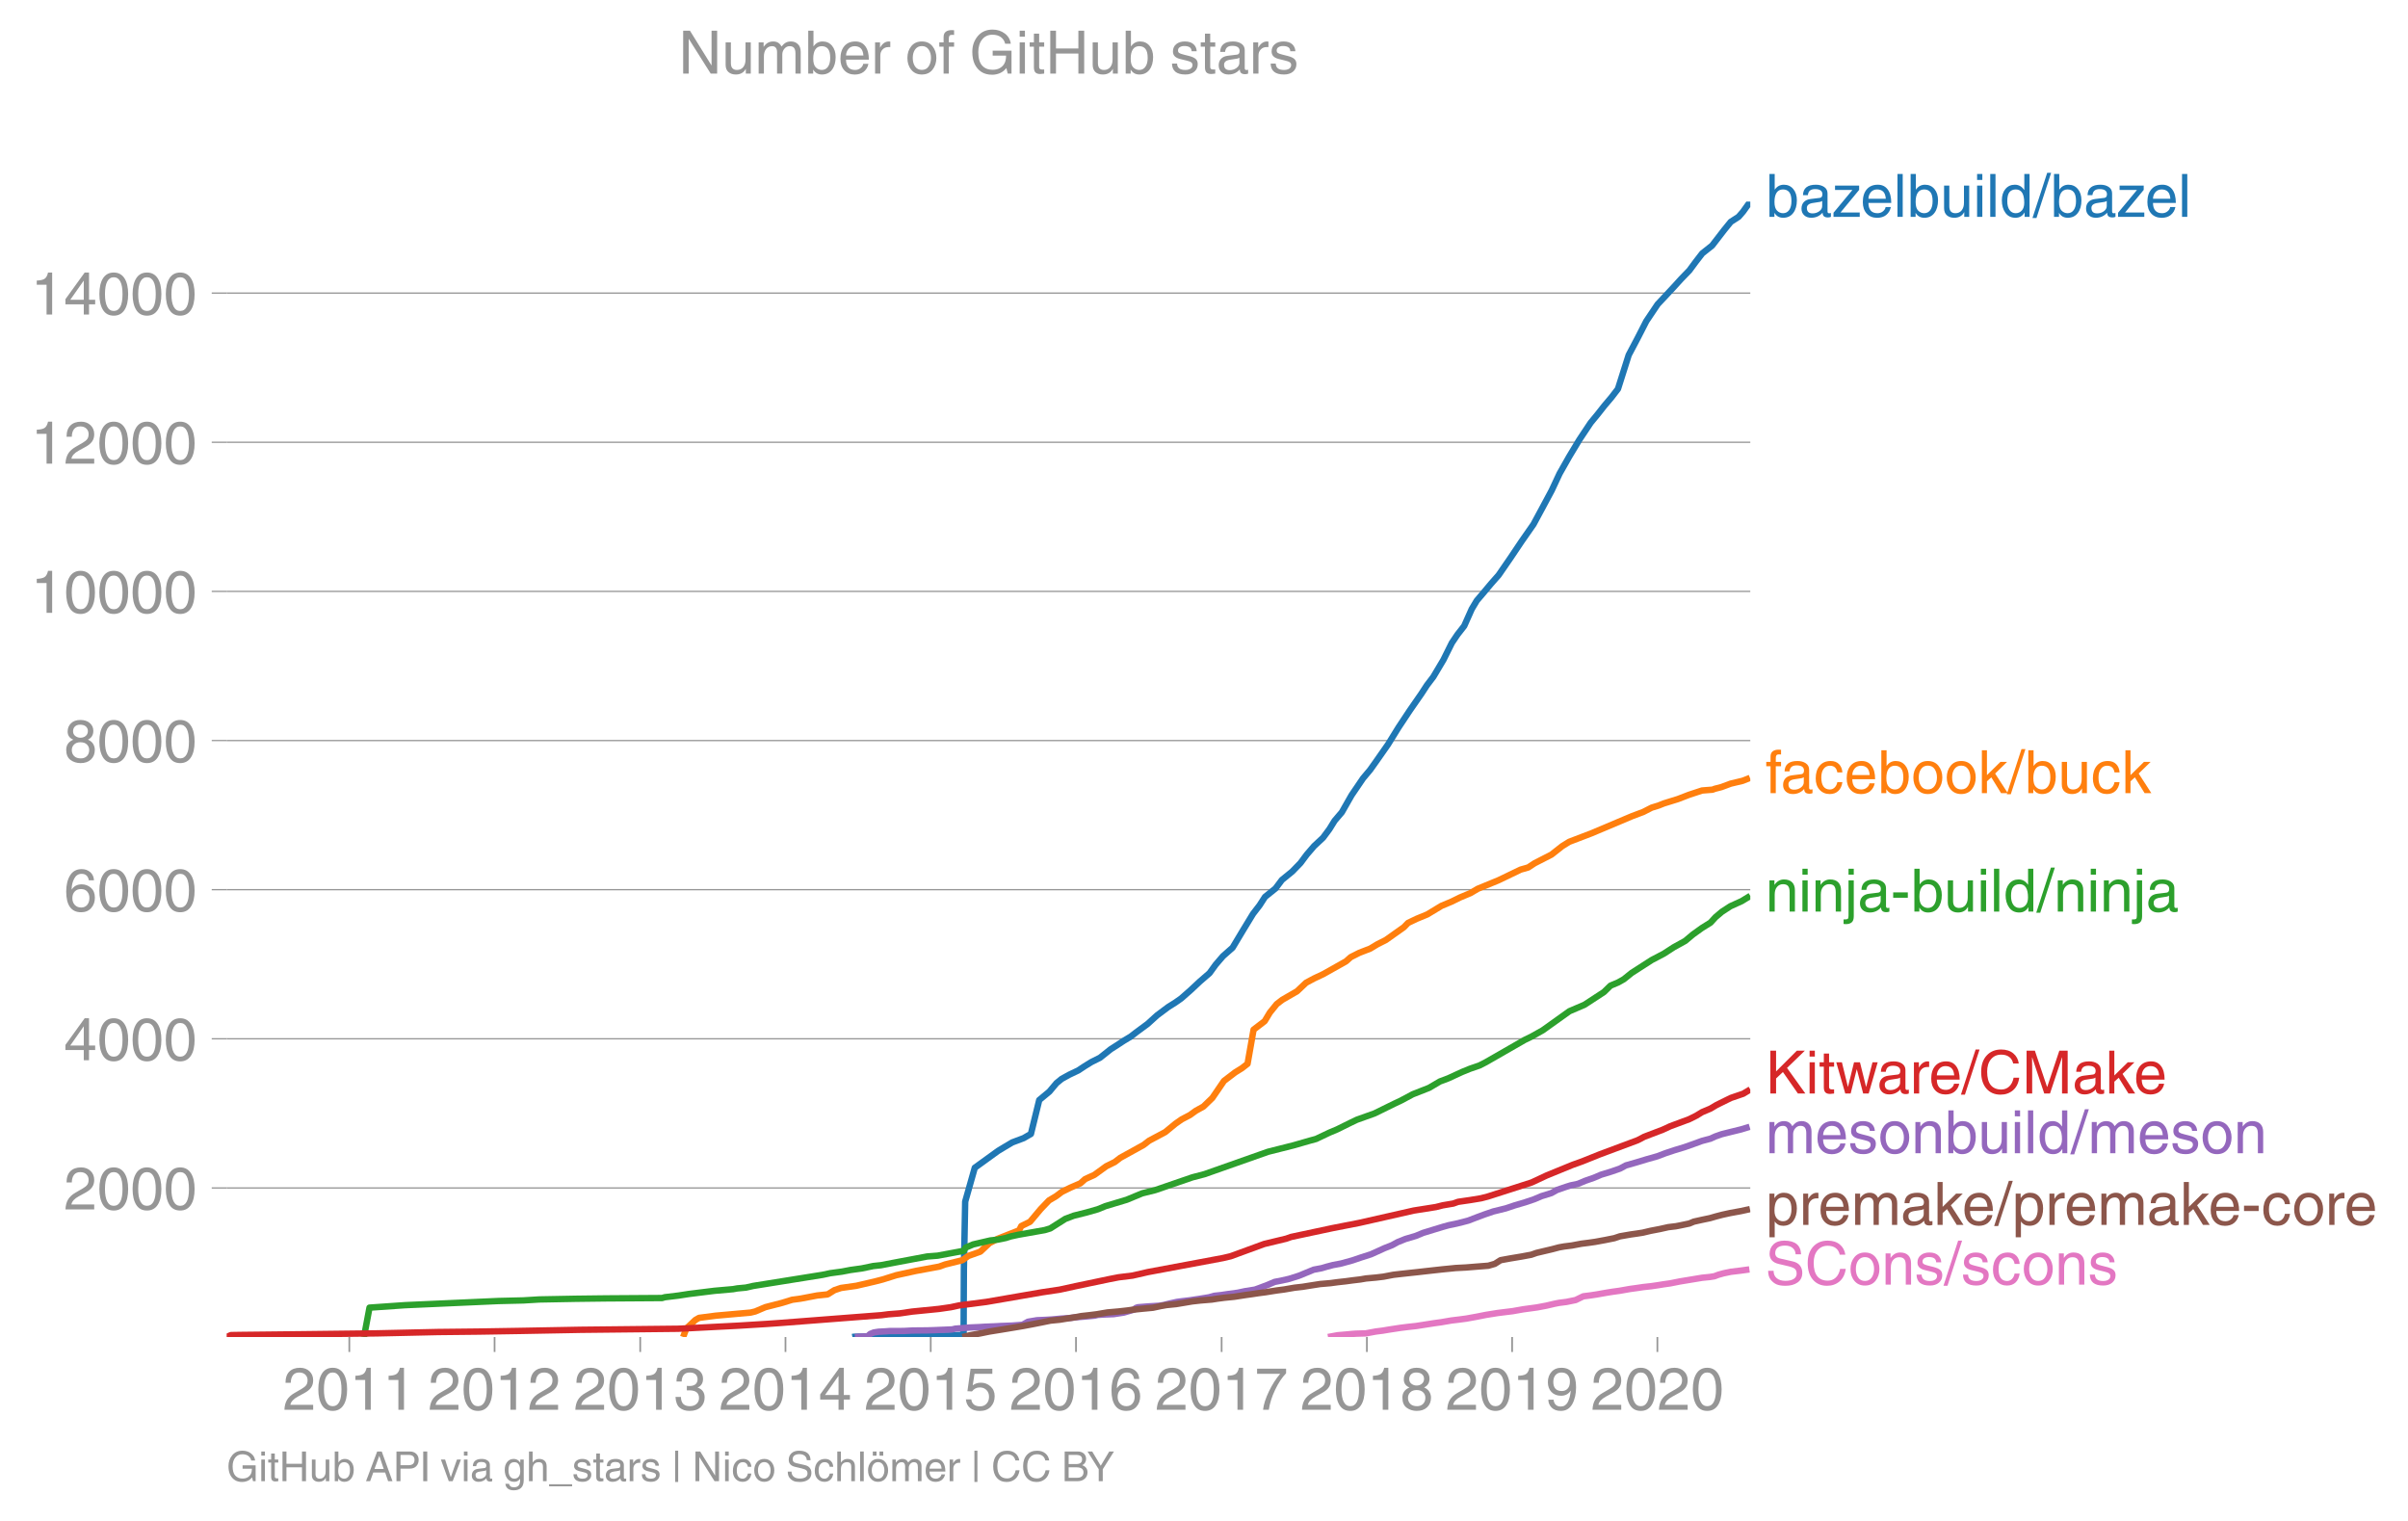 <svg height="475.318" viewBox="0 0 564.406 356.489" width="752.542" xmlns="http://www.w3.org/2000/svg" xmlns:xlink="http://www.w3.org/1999/xlink"><defs><style>*{stroke-linecap:butt;stroke-linejoin:round}</style></defs><g id="figure_1"><path d="M0 356.489h564.406V0H0z" fill="none" id="patch_1"/><g id="axes_1"><path d="M53.127 313.361h357.12V47.25H53.127z" fill="none" id="patch_2"/><g id="matplotlib.axis_1"><g id="xtick_1"><g id="line2d_1"><defs><path d="M0 0v3.5" id="md71dbde75f" stroke="#969696" stroke-width=".4"/></defs><use x="81.877" xlink:href="#md71dbde75f" y="313.361" fill="#969696" stroke="#969696" stroke-width=".4"/></g><g transform="matrix(.14 0 0 -.14 66.306 330.41)" fill="#969696" id="text_1"><defs><path d="M4.39 45.125q0 12.39 6.391 18.781 6.406 6.407 17.938 6.407 9.656 0 15.812-5.86 6.157-5.86 6.157-15.14 0-7.22-3.547-12.188-3.532-4.953-10.422-8.703l-12.11-6.64Q13.922 15.921 12.5 8.296h38.188V0H2.593q.39 9.906 4.297 16.5 3.906 6.594 12.203 11.375l12.593 7.328q5.032 2.89 7.329 5.984 2.297 3.094 2.297 8.516 0 5.375-3.766 9.031-3.75 3.672-10.156 3.672-7.078 0-10.594-4.672-3.516-4.656-3.61-12.609z" id="HelveticaWorld-Regular-50"/><path d="M42.484 34.188q0 14.109-3.734 21.156-3.734 7.062-10.969 7.062-7.078 0-10.89-7.062-3.797-7.047-3.797-21.157 0-13.671 3.75-20.937Q20.609 6 27.78 6q7.235 0 10.969 7 3.734 7.016 3.734 21.188zm9.422 0q0-17.297-6.25-26.704-6.25-9.39-17.875-9.39-12.062 0-18.062 9.734-6 9.75-6 26.36 0 17.03 6.14 26.578 6.157 9.547 17.922 9.547 11.625 0 17.875-9.5t6.25-26.626z" id="HelveticaWorld-Regular-48"/><path d="M35.89 0h-9.374v49.906H10.109v6.985q8.594.28 12.782 2.75Q27.094 62.109 29 70.313h6.89z" id="HelveticaWorld-Regular-49"/></defs><use xlink:href="#HelveticaWorld-Regular-50"/><use x="55.615" xlink:href="#HelveticaWorld-Regular-48"/><use x="111.23" xlink:href="#HelveticaWorld-Regular-49"/><use x="166.846" xlink:href="#HelveticaWorld-Regular-49"/></g></g><g id="xtick_2"><use x="115.922" xlink:href="#md71dbde75f" y="313.361" fill="#969696" stroke="#969696" stroke-width=".4" id="line2d_2"/><g transform="matrix(.14 0 0 -.14 100.351 330.41)" fill="#969696" id="text_2"><use xlink:href="#HelveticaWorld-Regular-50"/><use x="55.615" xlink:href="#HelveticaWorld-Regular-48"/><use x="111.23" xlink:href="#HelveticaWorld-Regular-49"/><use x="166.846" xlink:href="#HelveticaWorld-Regular-50"/></g></g><g id="xtick_3"><use x="150.061" xlink:href="#md71dbde75f" y="313.361" fill="#969696" stroke="#969696" stroke-width=".4" id="line2d_3"/><g transform="matrix(.14 0 0 -.14 134.49 330.41)" fill="#969696" id="text_3"><defs><path d="M22.406 39.984q2.203-.187 4.594-.187 6.203 0 9.781 2.86 3.594 2.859 3.594 8.656 0 4.687-3.344 7.89-3.343 3.203-9.64 3.203-6.985 0-10.235-4.11-3.234-4.093-3.437-10.983h-8.64q0 10.984 5.765 16.984 5.765 6.016 16.937 6.016 9.922 0 15.828-5.11 5.907-5.094 5.907-13.39 0-10.704-9.032-14.5v-.204q11.72-4 11.72-16.406 0-9.906-6.595-16.265-6.593-6.344-18.703-6.344-9.906 0-16.312 5.203Q4.204 8.5 3.422 21.484H12.5q.203-8.109 4-11.797Q20.313 6 27.484 6q6.938 0 11.141 3.86 4.203 3.859 4.203 9.718 0 6.406-4.016 9.672-4 3.266-12.39 3.266-2 0-4.016-.094z" id="HelveticaWorld-Regular-51"/></defs><use xlink:href="#HelveticaWorld-Regular-50"/><use x="55.615" xlink:href="#HelveticaWorld-Regular-48"/><use x="111.23" xlink:href="#HelveticaWorld-Regular-49"/><use x="166.846" xlink:href="#HelveticaWorld-Regular-51"/></g></g><g id="xtick_4"><use x="184.106" xlink:href="#md71dbde75f" y="313.361" fill="#969696" stroke="#969696" stroke-width=".4" id="line2d_4"/><g transform="matrix(.14 0 0 -.14 168.535 330.41)" fill="#969696" id="text_4"><defs><path d="M10.594 24.703h22.61v31.89h-.188zM42 17.093V0h-8.797v17.094H2.484v8.593L34.72 70.314H42v-45.61h10.297v-7.61z" id="HelveticaWorld-Regular-52"/></defs><use xlink:href="#HelveticaWorld-Regular-50"/><use x="55.615" xlink:href="#HelveticaWorld-Regular-48"/><use x="111.23" xlink:href="#HelveticaWorld-Regular-49"/><use x="166.846" xlink:href="#HelveticaWorld-Regular-52"/></g></g><g id="xtick_5"><use x="218.151" xlink:href="#md71dbde75f" y="313.361" fill="#969696" stroke="#969696" stroke-width=".4" id="line2d_5"/><g transform="matrix(.14 0 0 -.14 202.58 330.41)" fill="#969696" id="text_5"><defs><path d="M14.703 40.922q5.813 4.39 13.625 4.39 9.469 0 16.281-6.296 6.813-6.297 6.813-16.22 0-10.78-6.578-17.796-6.563-7-18.422-7-10.313 0-16.266 5.047Q4.203 8.109 3.22 17.39h9.094q.671-5.672 4.437-8.672 3.766-3 10.453-3 6.485 0 10.64 4.484Q42 14.703 42 21.688q0 7.125-4.36 11.421-4.343 4.297-11.218 4.297-7.813 0-13.047-6.687l-7.563.39 5.266 37.594h36.438v-8.5H17.672z" id="HelveticaWorld-Regular-53"/></defs><use xlink:href="#HelveticaWorld-Regular-50"/><use x="55.615" xlink:href="#HelveticaWorld-Regular-48"/><use x="111.23" xlink:href="#HelveticaWorld-Regular-49"/><use x="166.846" xlink:href="#HelveticaWorld-Regular-53"/></g></g><g id="xtick_6"><use x="252.197" xlink:href="#md71dbde75f" y="313.361" fill="#969696" stroke="#969696" stroke-width=".4" id="line2d_6"/><g transform="matrix(.14 0 0 -.14 236.626 330.41)" fill="#969696" id="text_6"><defs><path d="M14.11 21.578q0-6.875 4.093-11.234Q22.313 6 28.906 6q6.297 0 10.032 4.438 3.734 4.453 3.734 11.687 0 6.297-3.688 10.547-3.687 4.25-10.468 4.25-6.594 0-10.5-4.156-3.907-4.157-3.907-11.188zM41.702 51.61q-.984 5.375-3.984 8.078-3 2.72-8.125 2.72-8.11 0-12.36-7.923-4.25-7.906-4.343-18.109l.203-.188q5.61 8.641 16.687 8.641 8.844 0 15.438-5.86 6.593-5.859 6.593-16.452 0-10.5-6.25-17.47-6.25-6.952-16.843-6.952-12.219 0-18.563 8.687-6.344 8.703-6.344 25.938 0 16.593 6.485 27.093 6.5 10.5 19.484 10.5 8.407 0 14.219-5.015 5.813-5 6.297-13.688z" id="HelveticaWorld-Regular-54"/></defs><use xlink:href="#HelveticaWorld-Regular-50"/><use x="55.615" xlink:href="#HelveticaWorld-Regular-48"/><use x="111.23" xlink:href="#HelveticaWorld-Regular-49"/><use x="166.846" xlink:href="#HelveticaWorld-Regular-54"/></g></g><g id="xtick_7"><use x="286.335" xlink:href="#md71dbde75f" y="313.361" fill="#969696" stroke="#969696" stroke-width=".4" id="line2d_7"/><g transform="matrix(.14 0 0 -.14 270.765 330.41)" fill="#969696" id="text_7"><defs><path d="M3.719 68.797h48.578v-7.719Q42.28 50.875 33.984 33.484 25.687 16.11 23.391 0h-9.672q1.469 13.281 9.719 30.531 8.25 17.266 18.953 29.672H3.719z" id="HelveticaWorld-Regular-55"/></defs><use xlink:href="#HelveticaWorld-Regular-50"/><use x="55.615" xlink:href="#HelveticaWorld-Regular-48"/><use x="111.23" xlink:href="#HelveticaWorld-Regular-49"/><use x="166.846" xlink:href="#HelveticaWorld-Regular-55"/></g></g><g id="xtick_8"><use x="320.38" xlink:href="#md71dbde75f" y="313.361" fill="#969696" stroke="#969696" stroke-width=".4" id="line2d_8"/><g transform="matrix(.14 0 0 -.14 304.81 330.41)" fill="#969696" id="text_8"><defs><path d="M27.594 40.578q5.422 0 8.953 3.094 3.547 3.11 3.547 8.234 0 4.594-3.407 7.547-3.39 2.953-9.687 2.953-5.61 0-8.672-3.11-3.047-3.093-3.047-7.874 0-5.125 3.813-7.984 3.812-2.86 8.5-2.86zm.093-7.562q-6.78 0-10.64-3.766-3.86-3.766-3.86-9.234 0-6.297 3.907-10.157Q21 6 28.219 6q6.406 0 10.234 3.86 3.828 3.859 3.828 10.265 0 5.469-3.828 9.172-3.828 3.719-10.766 3.719zM49.22 52.203q0-10.594-9.032-14.797 6.204-2.781 8.86-7.36 2.656-4.562 2.656-9.733 0-10.016-6.453-16.125-6.438-6.094-17.375-6.094-9.563 0-16.813 5.25-7.25 5.25-7.25 17.062 0 11.922 11.907 16.907-9.516 3.796-9.516 13.671 0 8.297 5.64 13.813 5.641 5.516 15.641 5.516 10.016 0 15.875-5.204 5.86-5.203 5.86-12.906z" id="HelveticaWorld-Regular-56"/></defs><use xlink:href="#HelveticaWorld-Regular-50"/><use x="55.615" xlink:href="#HelveticaWorld-Regular-48"/><use x="111.23" xlink:href="#HelveticaWorld-Regular-49"/><use x="166.846" xlink:href="#HelveticaWorld-Regular-56"/></g></g><g id="xtick_9"><use x="354.426" xlink:href="#md71dbde75f" y="313.361" fill="#969696" stroke="#969696" stroke-width=".4" id="line2d_9"/><g transform="matrix(.14 0 0 -.14 338.855 330.41)" fill="#969696" id="text_9"><defs><path d="M27.594 31.39q6 0 9.75 4.047 3.765 4.063 3.765 11.97 0 6.5-3.562 10.75-3.563 4.25-10.64 4.25-6.11 0-9.876-4.298-3.75-4.297-3.75-11.53 0-7.376 3.516-11.282 3.515-3.906 10.797-3.906zm-1.282-7.906q-10 0-16.062 6.203-6.047 6.204-6.047 16.5 0 10.407 6.094 17.266 6.11 6.86 16.515 6.86 12.11 0 18.36-8.157 6.25-8.156 6.25-24.453 0-16.906-6.406-28.266Q38.625-1.905 25.875-1.905q-9.953 0-15.422 5.593-5.469 5.594-5.469 13.204h8.829q.39-5.266 3.437-8.375 3.063-3.094 8.438-3.094 7.609 0 11.515 6.781Q41.11 19 42.578 31.688l-.187.203q-5.672-8.407-16.078-8.407z" id="HelveticaWorld-Regular-57"/></defs><use xlink:href="#HelveticaWorld-Regular-50"/><use x="55.615" xlink:href="#HelveticaWorld-Regular-48"/><use x="111.23" xlink:href="#HelveticaWorld-Regular-49"/><use x="166.846" xlink:href="#HelveticaWorld-Regular-57"/></g></g><g id="xtick_10"><use x="388.471" xlink:href="#md71dbde75f" y="313.361" fill="#969696" stroke="#969696" stroke-width=".4" id="line2d_10"/><g transform="matrix(.14 0 0 -.14 372.9 330.41)" fill="#969696" id="text_10"><use xlink:href="#HelveticaWorld-Regular-50"/><use x="55.615" xlink:href="#HelveticaWorld-Regular-48"/><use x="111.23" xlink:href="#HelveticaWorld-Regular-50"/><use x="166.846" xlink:href="#HelveticaWorld-Regular-48"/></g></g></g><g id="matplotlib.axis_2"><g id="ytick_1"><path clip-path="url(#p8d1ce5ce06)" d="M53.127 278.424h357.12" fill="none" stroke="#969696" stroke-linecap="square" stroke-width=".3" id="line2d_11"/><g id="line2d_12"><defs><path d="M0 0h-3.5" id="m8d453ffa8a" stroke="#969696" stroke-width=".3"/></defs><use x="53.127" xlink:href="#m8d453ffa8a" y="278.424" fill="#969696" stroke="#969696" stroke-width=".3"/></g><g transform="matrix(.14 0 0 -.14 14.985 283.449)" fill="#969696" id="text_11"><use xlink:href="#HelveticaWorld-Regular-50"/><use x="55.615" xlink:href="#HelveticaWorld-Regular-48"/><use x="111.23" xlink:href="#HelveticaWorld-Regular-48"/><use x="166.846" xlink:href="#HelveticaWorld-Regular-48"/></g></g><g id="ytick_2"><path clip-path="url(#p8d1ce5ce06)" d="M53.127 243.469h357.12" fill="none" stroke="#969696" stroke-linecap="square" stroke-width=".3" id="line2d_13"/><use x="53.127" xlink:href="#m8d453ffa8a" y="243.469" fill="#969696" stroke="#969696" stroke-width=".3" id="line2d_14"/><g transform="matrix(.14 0 0 -.14 14.985 248.494)" fill="#969696" id="text_12"><use xlink:href="#HelveticaWorld-Regular-52"/><use x="55.615" xlink:href="#HelveticaWorld-Regular-48"/><use x="111.23" xlink:href="#HelveticaWorld-Regular-48"/><use x="166.846" xlink:href="#HelveticaWorld-Regular-48"/></g></g><g id="ytick_3"><path clip-path="url(#p8d1ce5ce06)" d="M53.127 208.514h357.12" fill="none" stroke="#969696" stroke-linecap="square" stroke-width=".3" id="line2d_15"/><use x="53.127" xlink:href="#m8d453ffa8a" y="208.514" fill="#969696" stroke="#969696" stroke-width=".3" id="line2d_16"/><g transform="matrix(.14 0 0 -.14 14.985 213.539)" fill="#969696" id="text_13"><use xlink:href="#HelveticaWorld-Regular-54"/><use x="55.615" xlink:href="#HelveticaWorld-Regular-48"/><use x="111.23" xlink:href="#HelveticaWorld-Regular-48"/><use x="166.846" xlink:href="#HelveticaWorld-Regular-48"/></g></g><g id="ytick_4"><path clip-path="url(#p8d1ce5ce06)" d="M53.127 173.56h357.12" fill="none" stroke="#969696" stroke-linecap="square" stroke-width=".3" id="line2d_17"/><use x="53.127" xlink:href="#m8d453ffa8a" y="173.559" fill="#969696" stroke="#969696" stroke-width=".3" id="line2d_18"/><g transform="matrix(.14 0 0 -.14 14.985 178.584)" fill="#969696" id="text_14"><use xlink:href="#HelveticaWorld-Regular-56"/><use x="55.615" xlink:href="#HelveticaWorld-Regular-48"/><use x="111.23" xlink:href="#HelveticaWorld-Regular-48"/><use x="166.846" xlink:href="#HelveticaWorld-Regular-48"/></g></g><g id="ytick_5"><path clip-path="url(#p8d1ce5ce06)" d="M53.127 138.604h357.12" fill="none" stroke="#969696" stroke-linecap="square" stroke-width=".3" id="line2d_19"/><use x="53.127" xlink:href="#m8d453ffa8a" y="138.604" fill="#969696" stroke="#969696" stroke-width=".3" id="line2d_20"/><g transform="matrix(.14 0 0 -.14 7.2 143.629)" fill="#969696" id="text_15"><use xlink:href="#HelveticaWorld-Regular-49"/><use x="55.615" xlink:href="#HelveticaWorld-Regular-48"/><use x="111.23" xlink:href="#HelveticaWorld-Regular-48"/><use x="166.846" xlink:href="#HelveticaWorld-Regular-48"/><use x="222.461" xlink:href="#HelveticaWorld-Regular-48"/></g></g><g id="ytick_6"><path clip-path="url(#p8d1ce5ce06)" d="M53.127 103.65h357.12" fill="none" stroke="#969696" stroke-linecap="square" stroke-width=".3" id="line2d_21"/><use x="53.127" xlink:href="#m8d453ffa8a" y="103.649" fill="#969696" stroke="#969696" stroke-width=".3" id="line2d_22"/><g transform="matrix(.14 0 0 -.14 7.2 108.674)" fill="#969696" id="text_16"><use xlink:href="#HelveticaWorld-Regular-49"/><use x="55.615" xlink:href="#HelveticaWorld-Regular-50"/><use x="111.23" xlink:href="#HelveticaWorld-Regular-48"/><use x="166.846" xlink:href="#HelveticaWorld-Regular-48"/><use x="222.461" xlink:href="#HelveticaWorld-Regular-48"/></g></g><g id="ytick_7"><path clip-path="url(#p8d1ce5ce06)" d="M53.127 68.694h357.12" fill="none" stroke="#969696" stroke-linecap="square" stroke-width=".3" id="line2d_23"/><use x="53.127" xlink:href="#m8d453ffa8a" y="68.694" fill="#969696" stroke="#969696" stroke-width=".3" id="line2d_24"/><g transform="matrix(.14 0 0 -.14 7.2 73.719)" fill="#969696" id="text_17"><use xlink:href="#HelveticaWorld-Regular-49"/><use x="55.615" xlink:href="#HelveticaWorld-Regular-52"/><use x="111.23" xlink:href="#HelveticaWorld-Regular-48"/><use x="166.846" xlink:href="#HelveticaWorld-Regular-48"/><use x="222.461" xlink:href="#HelveticaWorld-Regular-48"/></g></g></g><path clip-path="url(#p8d1ce5ce06)" d="M199.793 313.361l.249-.052.946-.035 1.445-.017 5.71-.018 1.447-.052 2.11-.07 2.977-.018.75-.035.605-.017 4.712-.018 2.163-.035 2.385-.122.568-.49.003-.996.007-1.992.014-3.967.039-7.935.305-15.87 2.25-7.934 2.73-1.975 2.755-1.993 1.625-.979 1.68-.996 2.653-.996 1.715-.996 1.946-7.935 2.38-1.975 1.67-1.992 1.2-.98 1.796-.995 2.1-.997 1.507-.996 1.591-.979 1.995-.996 2.502-1.992 1.53-.979 1.518-.996 1.653-.996 1.29-.997 2.676-1.975 2.197-1.992 2.64-1.975 1.592-.996 1.426-.996 2.245-1.975 2.127-1.993 2.284-1.975 1.445-1.992 1.697-1.975 2.258-1.993 2.378-3.967 2.415-3.967 1.525-1.975 1.287-1.993 2.454-1.975 1.497-1.992 2.423-1.975 1.934-1.992 1.471-1.975 1.714-1.993 2.115-1.975 1.479-1.992 1.222-1.975 1.7-1.993 2.269-3.984 2.695-3.968 1.659-1.975 1.415-1.992 2.778-3.968 2.452-3.967 2.63-3.967 2.753-3.968 1.286-1.975 1.513-1.992 2.361-3.968 1.972-3.967 1.332-1.975 1.56-1.992 1.77-3.968 1.182-1.975 1.696-1.992 1.652-1.975 1.76-1.992 2.735-3.968 2.662-3.967 2.782-3.985 2.14-3.968 2.126-3.967 1.856-3.967 2.248-3.968 2.39-3.967 2.641-3.967 1.63-1.975 1.568-1.993 1.67-1.975 1.532-1.992 2.514-7.935 2.095-3.967 2.028-3.968 2.664-3.967 1.854-1.975 1.86-1.993 1.795-1.974 1.93-1.993 1.471-1.992 1.542-1.993 2.314-1.835 1.432-1.853 1.427-1.852 1.51-1.853 1.84-1.188 1.032-1.189 1.699-2.377" fill="none" stroke="#1f77b4" stroke-linecap="square" stroke-width="1.5" id="line2d_25"/><path clip-path="url(#p8d1ce5ce06)" d="M160.122 313.361l.744-1.992 2.129-2.01.86-.49 3.893-.506 8.206-.734 1.077-.262 2.342-.997 3.946-1.013 2.38-.734 1.974-.263 3.857-.734 2.467-.262 1.6-.996 1.525-.507 3.59-.507 4.286-.996 1.904-.49 3.17-.995 4.637-1.014 5.413-.996 1.415-.507 4.02-.996 1.392-.997 2.837-1.013 2.121-1.993 1.879-.996 5.087-2.01.507-.996 2.04-.996 2.527-3.006 1.926-2.01 1.68-.997 1.318-.996 2.017-.996 2.346-1.014 1.114-.996 2.173-.996 2.77-2.01 2.008-.996 1.303-.996 5.448-3.007 1.29-.996 3.778-2.01 2.425-1.992 1.427-.996 1.938-1.014 1.376-.996 1.79-.996 2.079-2.01 2.738-4.003 2.618-1.992 1.6-.996 1.303-1.014 1.41-8.005 2.607-1.992 1.207-2.01 1.611-1.993 1.3-.996 3.47-2.01 2.106-1.992 1.89-1.014 2.12-.996 5.35-3.006 1.126-.996 1.98-.997 2.572-.996 1.68-1.013 1.977-.997 4.242-3.006.96-.996 2.085-.996 2.42-.996 3.328-2.01 2.386-.997 2.026-.996 2.428-1.013 1.67-.997 4.85-1.992 5.2-2.5 1.78-.506 1.512-.996 3.93-2.01 2.536-1.993 1.636-1.014 5.206-1.992 9.485-4.002 2.652-.997 1.982-1.013 1.599-.49 1.268-.506 3.279-1.014 2.58-.996 3.082-1.014 2.45-.192.55-.21 1.558-.402 2.154-.804 2.795-.664 1.718-.682h0" fill="none" stroke="#ff7f0e" stroke-linecap="square" stroke-width="1.5" id="line2d_26"/><path clip-path="url(#p8d1ce5ce06)" d="M85.309 313.361l1.297-6.886 8.307-.577 21.907-.978 5.843-.14 3.78-.227 8.47-.158 7.17-.087 13.099-.087.663-.193 3.196-.384 2.372-.367 3.087-.385 2.98-.367 4.344-.384.983-.175 2.033-.192 1.69-.385 12.76-2.045 3.51-.559 1.804-.384 2.718-.367 2.012-.385 2.654-.367 2.691-.56 1.808-.191 3.944-.752 6.877-1.293 2.481-.193 4.02-.751 2.08-.385.444-.751 1.78-.752 3.995-.926 1.768-.192 1.868-.385 1.16-.367 1.76-.384 6.219-1.101 1.284-.385 3.524-2.237 1.982-.751 3.005-.752 2.64-.752 1.788-.734 5.003-1.503 3.623-1.503 3.039-.751 8.698-2.989 2.869-.751 14.872-5.244 5.963-1.503 3.892-1.118 1.416-.385 3.166-1.503 1.754-.734 3.04-1.503 1.564-.752 4.155-1.485 4.555-2.237 1.6-.752 2.81-1.503 3.831-1.503 2.555-1.503 1.953-.734 3.26-1.503 1.85-.752 2.19-.751 1.469-.752 9.136-5.243 1.546-.751 2.683-1.503 6.263-4.475 3.515-1.503 4.574-2.988 1.542-1.503 1.792-.752 1.33-.752 1.847-1.485 4.675-3.006 2.863-1.503 2.293-1.486 2.72-1.503 1.789-1.503 2.087-1.503 2.045-1.276 1.165-1.276 1.51-1.276 1.992-1.293 2.656-1.206 1.99-1.223h0" fill="none" stroke="#2ca02c" stroke-linecap="square" stroke-width="1.5" id="line2d_27"/><path clip-path="url(#p8d1ce5ce06)" d="M53.127 313.361l1.002-.454 2.157-.035 14.478-.157 17.614-.21 14.178-.315 9.657-.104 9.766-.158 14.081-.262 22.938-.245 13.977-.716 6.825-.42 2.988-.21 23.81-1.835 1.617-.21 2.682-.209 2.882-.42 6.306-.629 2.786-.402 1.928-.42 6.396-.82 13.05-2.255 4.109-.612 3.76-.821 7.925-1.66 2.156-.42 3.27-.402 3.588-.822 17.59-3.285 1.794-.42 7.881-2.884 5.16-1.24 1.132-.402 9.678-2.063 6.344-1.24 12.722-2.884 5.194-.822 1.602-.402 2.482-.42 1.128-.401 2.881-.42 2.528-.42 1.609-.419 10.234-3.285 3.511-1.643 6.068-2.482 2.293-.822 4.09-1.642 8.861-3.304 1.571-.821 4.314-1.643 1.777-.821 4.43-1.643 1.65-.822 1.376-.839 1.952-.821 1.407-.839 3.367-1.66 2.917-.997 1.645-.996h0" fill="none" stroke="#d62728" stroke-linecap="square" stroke-width="1.5" id="line2d_28"/><path clip-path="url(#p8d1ce5ce06)" d="M200.387 313.361l1.167-.087 1.98-.087.016-.175.402-.367.854-.35 1.11-.175 1.631-.087.7-.052.268-.018 3.352-.017.282-.018 1.673-.087 1.42-.018 2.065-.017 1.644-.053 2.123-.087 2.11-.087.716-.175 2.376-.192 1.152-.088 2.023-.087 1.434-.088 2.209-.087 1.583-.087 2.496-.088 2.493-.192 1.279-.717 2.091-.35 1.919-.086 1.545-.088 2.039-.192 2.415-.175 1.492-.175 2.21-.174 1.954-.193.718-.174 1.582-.088 2.141-.087 2.377-.367 2.441-.717.335-.35.474-.174 2.343-.192 2.778-.175 1-.175 1.478-.367 1.596-.35 1.308-.174 1.648-.193 2.326-.35 2.248-.366 1.25-.35 1.627-.174 1.261-.193 2.573-.35 1.735-.366 2.306-.367 1.016-.367 1.899-.717 1.687-.716 1.764-.35 1.635-.367 2.265-.717 1.75-.716 1.742-.717 1.864-.35 1.24-.366 1.406-.367 1.94-.367 2.606-.717 2.114-.717 2.238-.716 1.596-.717 1.568-.716 1.812-.717 1.307-.716 1.825-.735 2.417-.716 1.738-.717 2.339-.716 2.363-.717 1.252-.35 1.768-.366 1.428-.35 1.395-.367 1.868-.717 1.926-.716 2.087-.717 1.433-.35 1.48-.366 2.142-.717 2.43-.716 2.118-.717 1.688-.717 2.314-.716 1.321-.734 2.072-.717 1.114-.35 1.72-.366 1.717-.717 2.05-.717 1.68-.716 2.356-.717 2.07-.716 1.356-.734 2.502-.717 2.37-.716 2.529-.717 1.888-.717 2.155-.716 2.367-.717 2.03-.716 2.012-.734 1.994-.525 1.144-.524 1.488-.524 2.103-.525 2.421-.594 2.021-.612" fill="none" stroke="#9467bd" stroke-linecap="square" stroke-width="1.5" id="line2d_29"/><path clip-path="url(#p8d1ce5ce06)" d="M225.58 313.361l1.793-.42 2.417-.436 2.048-.42 2.706-.436 2.532-.42 2.63-.437 2.232-.42 2.209-.436 2.057-.42 2.158-.21 1.39-.227 2.6-.42 1.094-.209 2.04-.227 1.645-.21 1.202-.21 1.261-.21 2.59-.226 1.877-.21 1.69-.227 2.056-.21 2.425-.227 1.964-.42 1.23-.21 2.251-.227 2.517-.42 1.232-.209 2.029-.227 2.591-.21 1.331-.21 1.587-.21 2.298-.226 2.722-.42 1.517-.21 1.494-.227 1.626-.21 1.31-.21 1.336-.209 1.724-.227 2.453-.42 1.875-.21 1.411-.227 2.679-.42 2.439-.209 1.676-.227 1.899-.21 1.686-.227 1.767-.21 1.311-.227 2.341-.21 1.748-.21 2.29-.436 1.805-.21 1.944-.21 1.948-.21 1.988-.227 1.886-.21 1.898-.21 2.126-.209 1.026-.105 2.384-.122 2.605-.21 2.682-.21 1.514-.437 1.342-.856 2.31-.42 2.61-.436 2.268-.42 1.256-.437 1.843-.437 1.852-.437 1.58-.419 1.187-.21 1.814-.227 2.226-.42 1.675-.21 1.574-.226 2.291-.42 2.18-.437 1.314-.437 2.52-.437 1.48-.21 1.35-.21 1.838-.436 2.194-.42 1.95-.436 1.77-.21 1.088-.21 2.088-.437 1.039-.437 1.967-.437 1.836-.384 1.395-.402 1.489-.385 1.831-.402 2.487-.454 2.154-.472" fill="none" stroke="#8c564b" stroke-linecap="square" stroke-width="1.5" id="line2d_30"/><path clip-path="url(#p8d1ce5ce06)" d="M311.267 313.361l2.276-.42 2.42-.209 1.087-.105.777-.052 2.295-.07 2.366-.437 1.647-.21 1.346-.227 2.744-.42 1.673-.21 2.063-.226 2.796-.437 1.343-.21 1.645-.227 2.456-.42 1.744-.21 1.716-.227 2.417-.436 2.21-.437 2.726-.437 1.676-.21 1.852-.227 2.48-.437 1.545-.21 1.678-.227 2.222-.42 1.87-.437 1.051-.21 1.776-.227 2.142-.436 1.798-.874 1.641-.21 1.492-.227 2.485-.437 1.335-.21 1.524-.21 2.5-.437 1.54-.21 1.519-.227 1.907-.21 1.555-.226 1.284-.21 1.612-.227 2.185-.437 2.651-.437 2.635-.437 1.755-.175 1.105-.175.925-.35 1.258-.349 1.655-.35 2.346-.28 2.02-.279" fill="none" stroke="#e377c2" stroke-linecap="square" stroke-width="1.5" id="line2d_31"/><g transform="matrix(.14 0 0 -.14 413.818 50.825)" fill="#1f77b4" id="text_18"><defs><path d="M43.406 26.313q0 10.5-3.718 15.046-3.704 4.547-10.579 4.547-6.984-.11-10.562-5.453Q14.984 35.11 14.984 25q0-10.297 4.297-14.594Q23.578 6.11 29.297 6.11q6.5 0 10.297 5.344 3.812 5.344 3.812 14.86zM6.594 0v71.781h8.781V45.703h.203q5.61 8.11 15.14 8.11 9.766 0 15.766-7.25t6-18.876q0-13.093-6.062-21.156Q40.375-1.516 29.5-1.516q-9.578 0-14.406 8.016h-.203V0z" id="HelveticaWorld-Regular-98"/><path d="M38.375 26.703q-.969-1.015-3.828-1.656-2.86-.625-10.672-1.656-5.766-.688-8.469-2.844-2.703-2.14-2.703-5.656 0-4.297 2.281-6.688 2.297-2.39 7.329-2.39 6.296 0 11.171 3.578 4.891 3.593 4.891 8.718zM6.203 36.375q.297 8.844 5.734 13.14 5.454 4.297 15.844 4.297 8.297 0 13.907-3.765 5.624-3.75 5.624-10.844V9.078Q47.313 6 50.094 6q1.125 0 2.89.39V0Q50.594-.984 48-.984q-4.5 0-6.703 1.921-2.188 1.938-2.281 6.047-7.516-8.5-18.891-8.5-7.422 0-11.922 4.204Q3.72 6.89 3.72 13.624q0 6.89 3.906 11.125Q11.531 29 19 29.89l15.516 1.891q4.203.64 4.203 6.203 0 4.11-3.047 6.297-3.047 2.203-9.25 2.203-5.516 0-8.485-2.437-2.953-2.438-3.53-7.672z" id="HelveticaWorld-Regular-97"/><path d="M14.11 7.328h32.187V0H2.39v6.89l31.64 38.126H4.938v7.28h40.374v-7.171z" id="HelveticaWorld-Regular-122"/><path d="M42.484 30.328q-.687 8.485-4.5 12.031-3.797 3.547-10.109 3.547-6.39 0-10.328-4.5-3.922-4.484-4.172-11.078zm8.391-13.922q-1.453-8.11-7.953-13.422-5.719-4.5-15.047-4.593-10.984.093-17.438 7.203Q4 12.704 4 24.704q0 13.78 6.64 21.437 6.641 7.672 18.47 7.672 10.593 0 16.546-7.922 5.953-7.907 5.953-22.594H13.375q0-8.203 3.813-12.703Q21 6.109 28.608 6.109q5.375 0 9.235 3.235 3.86 3.25 4.25 7.062z" id="HelveticaWorld-Regular-101"/><path d="M15.375 0H6.594v71.781h8.781z" id="HelveticaWorld-Regular-108"/><path d="M6.11 52.297h8.78V17.578q0-5.765 2.61-8.625Q20.125 6.11 25 6.11q6.781 0 10.594 4.797 3.812 4.813 3.812 12.578v28.813h8.782V0H39.89v7.625l-.188.188q-4.984-9.329-16.61-9.329-7.515 0-12.25 4.094Q6.11 6.688 6.11 14.703z" id="HelveticaWorld-Regular-117"/><path d="M6.594 61.813v9.968h8.781v-9.969zM15.375 0H6.594v52.297h8.781z" id="HelveticaWorld-Regular-105"/><path d="M13.094 26.313q0-9.704 3.844-14.954 3.859-5.25 10.265-5.25 6.094 0 10.188 4.485 4.109 4.5 4.109 13.094 0 11.03-3.5 16.625-3.484 5.593-10.61 5.593-6.78 0-10.546-4.453-3.75-4.437-3.75-15.14zM50.39 0h-8.297v7.172h-.203q-4.97-8.688-15.078-8.688-10.891 0-16.86 8.297Q4 15.094 4 27.688q0 11.625 5.906 18.875 5.922 7.25 15.875 7.25 9.813 0 15.625-8.891l.203.594V71.78h8.782z" id="HelveticaWorld-Regular-100"/><path d="M4.984-1.906h-6.687l24.61 75.594H29.5z" id="HelveticaWorld-Regular-47"/></defs><use xlink:href="#HelveticaWorld-Regular-98"/><use x="56.494" xlink:href="#HelveticaWorld-Regular-97"/><use x="111.426" xlink:href="#HelveticaWorld-Regular-122"/><use x="158.895" xlink:href="#HelveticaWorld-Regular-101"/><use x="214.314" xlink:href="#HelveticaWorld-Regular-108"/><use x="236.336" xlink:href="#HelveticaWorld-Regular-98"/><use x="292.83" xlink:href="#HelveticaWorld-Regular-117"/><use x="347.615" xlink:href="#HelveticaWorld-Regular-105"/><use x="369.637" xlink:href="#HelveticaWorld-Regular-108"/><use x="391.658" xlink:href="#HelveticaWorld-Regular-100"/><use x="448.641" xlink:href="#HelveticaWorld-Regular-47"/><use x="476.424" xlink:href="#HelveticaWorld-Regular-98"/><use x="532.918" xlink:href="#HelveticaWorld-Regular-97"/><use x="587.85" xlink:href="#HelveticaWorld-Regular-122"/><use x="635.318" xlink:href="#HelveticaWorld-Regular-101"/><use x="690.738" xlink:href="#HelveticaWorld-Regular-108"/></g><g transform="matrix(.14 0 0 -.14 413.818 185.89)" fill="#ff7f0e" id="text_19"><defs><path d="M17.188 45.016V0H8.405v45.016H1.22v7.28h7.187v8.985q0 5.907 3.578 8.703 3.594 2.813 10.032 2.813 2.203 0 3.968-.188v-7.906q-1.562.188-3.578.188-2.922 0-4.078-1.438-1.14-1.437-1.14-4.656v-6.5h8.796v-7.281z" id="HelveticaWorld-Regular-102"/><path d="M39.594 34.719q-1.89 11.187-12.39 11.187-6.5 0-10.454-5.203-3.953-5.203-3.953-14.484 0-10.11 3.656-15.11 3.672-5 10.64-5 4.688 0 8.11 3.438 3.422 3.437 4.39 8.953h8.5q-1.312-9.703-6.859-14.86-5.547-5.156-14.328-5.156-10.297 0-16.89 7.047-6.594 7.063-6.594 19.172 0 13.281 6.594 21.188 6.593 7.922 18.5 7.922 8.687 0 13.843-5.204 5.157-5.203 5.735-13.89z" id="HelveticaWorld-Regular-99"/><path d="M12.703 26.219q0-8.735 3.953-14.375 3.953-5.64 11.219-5.64 7.531 0 11.438 5.905 3.906 5.907 3.906 14.11 0 8.297-3.907 14.078-3.906 5.797-11.437 5.797-6.969 0-11.078-5.453-4.094-5.438-4.094-14.422zm-8.984 0q0 11.672 6.484 19.625 6.5 7.968 17.672 7.968 11.438 0 17.875-8.062 6.453-8.047 6.453-19.531 0-11.516-6.406-19.625-6.39-8.11-17.922-8.11-11.078 0-17.625 7.86-6.531 7.86-6.531 19.875z" id="HelveticaWorld-Regular-111"/><path d="M50 0H38.719L22.406 26.422l-7.312-6.594V0h-8.5v71.781h8.5v-41.61l22.5 22.126H48.78L28.813 32.813z" id="HelveticaWorld-Regular-107"/></defs><use xlink:href="#HelveticaWorld-Regular-102"/><use x="25.686" xlink:href="#HelveticaWorld-Regular-97"/><use x="80.617" xlink:href="#HelveticaWorld-Regular-99"/><use x="131.887" xlink:href="#HelveticaWorld-Regular-101"/><use x="187.307" xlink:href="#HelveticaWorld-Regular-98"/><use x="243.801" xlink:href="#HelveticaWorld-Regular-111"/><use x="299.709" xlink:href="#HelveticaWorld-Regular-111"/><use x="355.617" xlink:href="#HelveticaWorld-Regular-107"/><use x="405.617" xlink:href="#HelveticaWorld-Regular-47"/><use x="433.4" xlink:href="#HelveticaWorld-Regular-98"/><use x="489.895" xlink:href="#HelveticaWorld-Regular-117"/><use x="544.68" xlink:href="#HelveticaWorld-Regular-99"/><use x="595.949" xlink:href="#HelveticaWorld-Regular-107"/></g><g transform="matrix(.14 0 0 -.14 413.818 213.653)" fill="#2ca02c" id="text_20"><defs><path d="M49.219 0h-8.844v32.172q0 7.422-2.594 10.578-2.578 3.156-8.578 3.156-5.906 0-9.875-4.5-3.953-4.484-3.953-12.89V0H6.594v52.297h8.297v-7.375h.203q6.203 8.89 15.812 8.89 8.89 0 13.594-4.718 4.719-4.703 4.719-13.5z" id="HelveticaWorld-Regular-110"/><path d="M15.375 61.813H6.594v9.968h8.781zm0-69.532q0-7.468-3.547-10.375Q8.297-21 2-21q-1.797 0-3.703.297v7.61H.594q3.703 0 4.843 1.109 1.157 1.093 1.157 5.296v58.985h8.781z" id="HelveticaWorld-Regular-106"/><path d="M28.906 23.188H4.391v8.984h24.515z" id="HelveticaWorld-Regular-45"/></defs><use xlink:href="#HelveticaWorld-Regular-110"/><use x="55.176" xlink:href="#HelveticaWorld-Regular-105"/><use x="77.197" xlink:href="#HelveticaWorld-Regular-110"/><use x="132.373" xlink:href="#HelveticaWorld-Regular-106"/><use x="154.395" xlink:href="#HelveticaWorld-Regular-97"/><use x="209.326" xlink:href="#HelveticaWorld-Regular-45"/><use x="242.627" xlink:href="#HelveticaWorld-Regular-98"/><use x="299.121" xlink:href="#HelveticaWorld-Regular-117"/><use x="353.906" xlink:href="#HelveticaWorld-Regular-105"/><use x="375.928" xlink:href="#HelveticaWorld-Regular-108"/><use x="397.949" xlink:href="#HelveticaWorld-Regular-100"/><use x="454.932" xlink:href="#HelveticaWorld-Regular-47"/><use x="482.715" xlink:href="#HelveticaWorld-Regular-110"/><use x="537.891" xlink:href="#HelveticaWorld-Regular-105"/><use x="559.912" xlink:href="#HelveticaWorld-Regular-110"/><use x="615.088" xlink:href="#HelveticaWorld-Regular-106"/><use x="637.109" xlink:href="#HelveticaWorld-Regular-97"/></g><g transform="matrix(.14 0 0 -.14 413.818 256.29)" fill="#d62728" id="text_21"><defs><path d="M17.672 0H8.109v71.781h9.563V37.016L52.484 71.78h13.438L35.984 42.828 66.704 0h-12.5L29.108 35.984l-11.437-10.78z" id="HelveticaWorld-Regular-75"/><path d="M17.188 45.016V10.984q0-2 1.093-3.046 1.11-1.047 3.938-1.047h3.375V0Q20.797-.688 19-.688q-5.516 0-8.063 2.641-2.53 2.64-2.53 8.547v34.516H1.311v7.28h7.094v14.595h8.781V52.297h8.407v-7.281z" id="HelveticaWorld-Regular-116"/><path d="M25.594 0h-8.985L1.516 52.297h9.468L21 11.187h.188l10.109 41.11h9.922l10.203-41.11h.187l10.594 41.11h8.703L55.812 0h-9.234L35.984 40.484h-.187z" id="HelveticaWorld-Regular-119"/><path d="M15.375 0H6.594v52.297h8.297v-8.688h.203q5.703 10.203 14.687 10.203 1.422 0 2.297-.296V44.39h-3.266q-5.906 0-9.671-4.016-3.766-4-3.766-9.953z" id="HelveticaWorld-Regular-114"/><path d="M58.016 50.203q-1.625 7.313-6.782 11.094-5.14 3.797-13.343 3.797-10.594 0-17.047-7.703-6.438-7.688-6.438-20.766 0-15.14 6.094-22.547 6.11-7.39 17.688-7.39 7.609 0 13.093 5.046 5.5 5.063 7.407 14.688h9.421Q66.22 12.594 57.625 5.344t-20.906-7.25q-14.703 0-23.516 10.11Q4.391 18.311 4.391 36.28q0 17.328 9.203 27.36 9.203 10.047 24.297 10.047 12.5 0 20.265-6.454 7.766-6.437 9.235-17.03z" id="HelveticaWorld-Regular-67"/><path d="M67.484 0v42.39q0 .829.094 8.126t.094 9.78h-.281L47.312 0h-9.609L17.578 60.203h-.297q0-3.61.094-10.297.11-6.687.11-7.515V0H8.108v71.781h13.86L42.39 11.078h.28l20.313 60.703h13.922V0z" id="HelveticaWorld-Regular-77"/></defs><use xlink:href="#HelveticaWorld-Regular-75"/><use x="67.188" xlink:href="#HelveticaWorld-Regular-105"/><use x="89.209" xlink:href="#HelveticaWorld-Regular-116"/><use x="116.895" xlink:href="#HelveticaWorld-Regular-119"/><use x="186.932" xlink:href="#HelveticaWorld-Regular-97"/><use x="241.863" xlink:href="#HelveticaWorld-Regular-114"/><use x="273.432" xlink:href="#HelveticaWorld-Regular-101"/><use x="328.852" xlink:href="#HelveticaWorld-Regular-47"/><use x="356.635" xlink:href="#HelveticaWorld-Regular-67"/><use x="428.949" xlink:href="#HelveticaWorld-Regular-77"/><use x="513.959" xlink:href="#HelveticaWorld-Regular-97"/><use x="568.891" xlink:href="#HelveticaWorld-Regular-107"/><use x="616.516" xlink:href="#HelveticaWorld-Regular-101"/></g><g transform="matrix(.14 0 0 -.14 413.818 270.29)" fill="#9467bd" id="text_22"><defs><path d="M6.594 52.297h8.297v-7.375h.203q5.906 8.89 15.812 8.89 9.813 0 13.922-8.5 3.75 4.594 7.266 6.547 3.515 1.953 8.703 1.953 6.781 0 11.484-4.453Q77 44.922 77 36.187V0h-8.781v33.797q0 6.094-2.297 9.094-2.297 3.015-7.422 3.015-5.172 0-8.75-4.203-3.563-4.203-3.563-9.812V0h-8.78v36.188q0 4.53-2.11 7.124-2.094 2.594-6.094 2.594-6.297 0-10.062-4.687-3.766-4.688-3.766-12.703V0H6.594z" id="HelveticaWorld-Regular-109"/><path d="M36.078 37.406q-.187 4.688-3.344 6.735-3.14 2.047-9.047 2.047-4.296 0-7.359-1.907-3.047-1.89-3.047-5.468 0-2.829 1.797-4.172 1.813-1.344 7.828-2.86l8.688-2.187q7.906-2 11.297-5.11 3.406-3.093 3.406-8.656 0-7.719-5.64-12.531-5.641-4.813-15.063-4.813-11 0-16.64 4.563-5.626 4.578-5.735 13.75h8.5q.203-5.422 3.594-8.063 3.39-2.625 10.171-2.625 5.516 0 8.766 2.188 3.25 2.203 3.25 6.11 0 2.78-2.11 4.437-2.093 1.672-8.296 3.078l-10.203 2.5q-6.203 1.562-9.157 4.656-2.953 3.094-2.953 8.031 0 7.72 5.516 12.203 5.531 4.5 14.406 4.5 9.485 0 14.531-4.624 5.047-4.61 5.344-11.782z" id="HelveticaWorld-Regular-115"/></defs><use xlink:href="#HelveticaWorld-Regular-109"/><use x="83.008" xlink:href="#HelveticaWorld-Regular-101"/><use x="138.428" xlink:href="#HelveticaWorld-Regular-115"/><use x="188.428" xlink:href="#HelveticaWorld-Regular-111"/><use x="244.336" xlink:href="#HelveticaWorld-Regular-110"/><use x="299.512" xlink:href="#HelveticaWorld-Regular-98"/><use x="356.006" xlink:href="#HelveticaWorld-Regular-117"/><use x="410.791" xlink:href="#HelveticaWorld-Regular-105"/><use x="432.813" xlink:href="#HelveticaWorld-Regular-108"/><use x="454.834" xlink:href="#HelveticaWorld-Regular-100"/><use x="511.816" xlink:href="#HelveticaWorld-Regular-47"/><use x="539.6" xlink:href="#HelveticaWorld-Regular-109"/><use x="622.607" xlink:href="#HelveticaWorld-Regular-101"/><use x="678.027" xlink:href="#HelveticaWorld-Regular-115"/><use x="728.027" xlink:href="#HelveticaWorld-Regular-111"/><use x="783.936" xlink:href="#HelveticaWorld-Regular-110"/></g><g transform="matrix(.14 0 0 -.14 413.818 287.079)" fill="#8c564b" id="text_23"><defs><path d="M14.984 23.688q0-8.407 4.094-13 4.11-4.579 10.219-4.579 6.687 0 10.39 5.438 3.72 5.453 3.72 14.765 0 10.22-3.563 14.907-3.563 4.687-10.735 4.687-6.984 0-10.562-5.5-3.563-5.5-3.563-16.718zm-8.39 28.609h8.297v-7.375h.203q5.61 8.89 15.625 8.89 10.11 0 15.937-7.359 5.828-7.344 5.828-18.766 0-12.796-5.953-21Q40.578-1.515 29.5-1.515q-9.094 0-13.922 7.032h-.203v-26.22H6.594z" id="HelveticaWorld-Regular-112"/></defs><use xlink:href="#HelveticaWorld-Regular-112"/><use x="56.494" xlink:href="#HelveticaWorld-Regular-114"/><use x="88.063" xlink:href="#HelveticaWorld-Regular-101"/><use x="143.482" xlink:href="#HelveticaWorld-Regular-109"/><use x="226.49" xlink:href="#HelveticaWorld-Regular-97"/><use x="281.422" xlink:href="#HelveticaWorld-Regular-107"/><use x="329.047" xlink:href="#HelveticaWorld-Regular-101"/><use x="384.467" xlink:href="#HelveticaWorld-Regular-47"/><use x="412.25" xlink:href="#HelveticaWorld-Regular-112"/><use x="468.744" xlink:href="#HelveticaWorld-Regular-114"/><use x="500.313" xlink:href="#HelveticaWorld-Regular-101"/><use x="555.732" xlink:href="#HelveticaWorld-Regular-109"/><use x="638.74" xlink:href="#HelveticaWorld-Regular-97"/><use x="693.672" xlink:href="#HelveticaWorld-Regular-107"/><use x="741.297" xlink:href="#HelveticaWorld-Regular-101"/><use x="796.717" xlink:href="#HelveticaWorld-Regular-45"/><use x="830.018" xlink:href="#HelveticaWorld-Regular-99"/><use x="881.287" xlink:href="#HelveticaWorld-Regular-111"/><use x="937.195" xlink:href="#HelveticaWorld-Regular-114"/><use x="968.764" xlink:href="#HelveticaWorld-Regular-101"/></g><g transform="matrix(.14 0 0 -.14 413.818 301.085)" fill="#e377c2" id="text_24"><defs><path d="M50.39 50.781q-.296 6.844-5.109 10.719-4.797 3.875-12.656 3.875-7.922 0-12.172-3.25-4.234-3.234-4.234-9.344 0-3.265 1.843-5.61 1.86-2.343 6.641-3.468l20.516-4.687q8.297-1.813 12.297-6.875 4.015-5.047 4.015-12.313 0-10.64-7.812-16.187-7.813-5.547-20.313-5.547-9.531 0-15.031 2.437-5.484 2.453-9.734 7.766-4.25 5.328-4.25 14.89h9.093q0-8 5.313-12.406 5.328-4.39 14.5-4.39 8.89 0 13.844 3.156 4.953 3.156 4.953 8.953 0 5.281-2.953 7.89Q46.188 29 37.594 31l-15.469 3.625q-7.719 1.75-11.531 6.125Q6.78 45.125 6.78 51.516q0 9.672 6.516 15.922 6.531 6.25 18.203 6.25 13.172 0 20.328-5.5 7.156-5.485 7.688-17.407z" id="HelveticaWorld-Regular-83"/></defs><use xlink:href="#HelveticaWorld-Regular-83"/><use x="66.211" xlink:href="#HelveticaWorld-Regular-67"/><use x="138.525" xlink:href="#HelveticaWorld-Regular-111"/><use x="194.434" xlink:href="#HelveticaWorld-Regular-110"/><use x="249.609" xlink:href="#HelveticaWorld-Regular-115"/><use x="299.609" xlink:href="#HelveticaWorld-Regular-47"/><use x="327.393" xlink:href="#HelveticaWorld-Regular-115"/><use x="377.393" xlink:href="#HelveticaWorld-Regular-99"/><use x="428.662" xlink:href="#HelveticaWorld-Regular-111"/><use x="484.57" xlink:href="#HelveticaWorld-Regular-110"/><use x="539.746" xlink:href="#HelveticaWorld-Regular-115"/></g><g transform="matrix(.097 0 0 -.097 53.127 347.15)" fill="#969696" id="text_25"><defs><path d="M38.484 38.375h31.532V0h-6.297l-2.344 9.281Q56.781 3.421 50.578.75q-6.187-2.656-12.875-2.656-10.797 0-18.047 4.703-7.25 4.719-11.265 13.015-4 8.313-4 20.72 0 15.468 9.203 26.312 9.203 10.843 24.781 10.843 11.625 0 20.313-6.5Q67.39 60.688 68.796 50h-9.375q-1.703 7.078-7.219 11.078-5.516 4.016-14.312 4.016-10.594 0-17.047-7.985-6.438-7.984-6.438-21.125 0-15.28 6.39-22.437Q27.204 6.39 38.282 6.39q7.235 0 12.235 2.859 5 2.86 7.687 7.766 2.688 4.906 2.688 13.062H38.484z" id="HelveticaWorld-Regular-71"/><path d="M64.89 0h-9.718v33.5h-37.5V0H8.109v71.781h9.563V42.094h37.5V71.78h9.719z" id="HelveticaWorld-Regular-72"/><path d="M44 29.5L33.406 61.078h-.203L21.687 29.5zm-25.297-8.594L11.188 0h-9.97l27 71.781h10.985L65.187 0H54.594l-7.078 20.906z" id="HelveticaWorld-Regular-65"/><path d="M17.828 38.625H37.11q7.282 0 10.938 3.188 3.656 3.203 3.656 9.703 0 5.812-3.516 8.89-3.515 3.078-10.687 3.078H17.828zm0-38.625H8.11v71.781h32.266q9.625 0 15.484-5.594 5.86-5.593 5.86-14.578 0-9.328-5.672-15.312-5.656-5.969-15.672-5.969H17.828z" id="HelveticaWorld-Regular-80"/><path d="M17.828 0H8.11v71.781h9.72z" id="HelveticaWorld-Regular-73"/><path d="M39.406 52.297h9.625L29.11 0h-9.437L.594 52.297h10.203L24.422 9.719h.187z" id="HelveticaWorld-Regular-118"/><path d="M12.984 26.313q0-9.61 3.813-14.907Q20.609 6.11 27.094 6.11q6.312 0 10.312 4.579 4 4.593 4 13 0 11.03-3.5 16.625-3.484 5.593-10.61 5.593-7.171 0-10.75-4.765-3.562-4.766-3.562-14.828zM49.812 2.983q0-12.609-6.062-18.797-6.047-6.203-18.266-6.203-8.78 0-13.984 4.047Q6.297-13.922 5.516-6.39h8.796q.672-3.812 3.532-6.062 2.86-2.25 8.281-2.25 7.375 0 11.125 3.969 3.766 3.953 3.766 12.828v3.719h-.188q-4.937-7.329-13.922-7.329-11.187 0-17.093 8.25-5.907 8.25-5.907 20.953 0 11.625 5.953 18.875 5.97 7.25 15.829 7.25 9.906 0 15.625-8.89h.187v7.375h8.313z" id="HelveticaWorld-Regular-103"/><path d="M49.219 0h-8.844v34.188q0 6.296-2.438 9-2.437 2.718-7.953 2.718-6.797 0-10.703-4.406-3.906-4.39-3.906-12.984V0H6.594v71.781h8.781V45.312h.203q6 8.5 15.328 8.5 8.594 0 13.453-4.5 4.86-4.484 4.86-13.718z" id="HelveticaWorld-Regular-104"/><path d="M0-12.313v4.891h55.61v-4.89z" id="HelveticaWorld-Regular-95"/><path d="M9.422 73.688h7.281V-1.906H9.422z" id="HelveticaWorld-Regular-124"/><path d="M55.61 71.781h9.374V0h-10.78L17.577 58.016h-.187V0H8.109v71.781h11.375l35.938-57.969h.187z" id="HelveticaWorld-Regular-78"/><path d="M12.703 26.219q0-8.735 3.953-14.375 3.953-5.64 11.219-5.64 7.531 0 11.438 5.905 3.906 5.907 3.906 14.11 0 8.297-3.907 14.078-3.906 5.797-11.437 5.797-6.969 0-11.078-5.453-4.094-5.438-4.094-14.422zm-8.984 0q0 11.672 6.484 19.625 6.5 7.968 17.672 7.968 11.438 0 17.875-8.062 6.453-8.047 6.453-19.531 0-11.516-6.406-19.625-6.39-8.11-17.922-8.11-11.078 0-17.625 7.86-6.531 7.86-6.531 19.875zm36.734 35.406H31.47v10.156h8.984zm-16.219 0H15.25v10.156h8.984z" id="HelveticaWorld-Regular-246"/><path d="M8.11 71.781h31.484q9.281 0 14.797-5.031 5.515-5.031 5.515-13.031 0-4.844-2.422-8.828-2.406-3.97-7.187-6.172 6.687-2.532 9.828-6.735 3.156-4.203 3.156-10.797 0-9.265-6.687-15.234Q49.906 0 38.922 0H8.109zm9.562-63.484h20.703q7.625 0 11.422 3.531 3.812 3.547 3.812 9.563 0 6.093-4.25 9.093Q45.125 33.5 36.812 33.5h-19.14zm0 33.11h17.625q7.719 0 11.312 2.796 3.594 2.813 3.594 8.781 0 5.125-3.406 7.813-3.39 2.687-11.39 2.687H17.671z" id="HelveticaWorld-Regular-66"/><path d="M37.313 0h-9.72v28.906L.485 71.781h11.329l20.609-34.469 20.562 34.47h11.422L37.312 28.905z" id="HelveticaWorld-Regular-89"/></defs><use xlink:href="#HelveticaWorld-Regular-71"/><use x="77.1" xlink:href="#HelveticaWorld-Regular-105"/><use x="99.121" xlink:href="#HelveticaWorld-Regular-116"/><use x="126.807" xlink:href="#HelveticaWorld-Regular-72"/><use x="199.805" xlink:href="#HelveticaWorld-Regular-117"/><use x="254.59" xlink:href="#HelveticaWorld-Regular-98"/><use x="311.084" xlink:href="#HelveticaWorld-Regular-32"/><use x="335.498" xlink:href="#HelveticaWorld-Regular-65"/><use x="402.197" xlink:href="#HelveticaWorld-Regular-80"/><use x="466.846" xlink:href="#HelveticaWorld-Regular-73"/><use x="492.627" xlink:href="#HelveticaWorld-Regular-32"/><use x="517.041" xlink:href="#HelveticaWorld-Regular-118"/><use x="566.65" xlink:href="#HelveticaWorld-Regular-105"/><use x="588.672" xlink:href="#HelveticaWorld-Regular-97"/><use x="643.604" xlink:href="#HelveticaWorld-Regular-32"/><use x="668.018" xlink:href="#HelveticaWorld-Regular-103"/><use x="723.926" xlink:href="#HelveticaWorld-Regular-104"/><use x="779.102" xlink:href="#HelveticaWorld-Regular-95"/><use x="834.717" xlink:href="#HelveticaWorld-Regular-115"/><use x="884.717" xlink:href="#HelveticaWorld-Regular-116"/><use x="912.402" xlink:href="#HelveticaWorld-Regular-97"/><use x="967.334" xlink:href="#HelveticaWorld-Regular-114"/><use x="999.902" xlink:href="#HelveticaWorld-Regular-115"/><use x="1049.902" xlink:href="#HelveticaWorld-Regular-32"/><use x="1074.316" xlink:href="#HelveticaWorld-Regular-124"/><use x="1100.293" xlink:href="#HelveticaWorld-Regular-32"/><use x="1124.707" xlink:href="#HelveticaWorld-Regular-78"/><use x="1197.803" xlink:href="#HelveticaWorld-Regular-105"/><use x="1219.824" xlink:href="#HelveticaWorld-Regular-99"/><use x="1271.094" xlink:href="#HelveticaWorld-Regular-111"/><use x="1327.002" xlink:href="#HelveticaWorld-Regular-32"/><use x="1351.416" xlink:href="#HelveticaWorld-Regular-83"/><use x="1417.627" xlink:href="#HelveticaWorld-Regular-99"/><use x="1468.896" xlink:href="#HelveticaWorld-Regular-104"/><use x="1524.072" xlink:href="#HelveticaWorld-Regular-108"/><use x="1546.094" xlink:href="#HelveticaWorld-Regular-246"/><use x="1602.002" xlink:href="#HelveticaWorld-Regular-109"/><use x="1685.01" xlink:href="#HelveticaWorld-Regular-101"/><use x="1740.43" xlink:href="#HelveticaWorld-Regular-114"/><use x="1772.998" xlink:href="#HelveticaWorld-Regular-32"/><use x="1797.412" xlink:href="#HelveticaWorld-Regular-124"/><use x="1823.389" xlink:href="#HelveticaWorld-Regular-32"/><use x="1847.803" xlink:href="#HelveticaWorld-Regular-67"/><use x="1920.117" xlink:href="#HelveticaWorld-Regular-67"/><use x="1992.432" xlink:href="#HelveticaWorld-Regular-32"/><use x="2016.846" xlink:href="#HelveticaWorld-Regular-66"/><use x="2079.658" xlink:href="#HelveticaWorld-Regular-89"/></g><g transform="matrix(.14 0 0 -.14 158.992 17.25)" fill="#969696" id="text_26"><use xlink:href="#HelveticaWorld-Regular-78"/><use x="73.096" xlink:href="#HelveticaWorld-Regular-117"/><use x="127.881" xlink:href="#HelveticaWorld-Regular-109"/><use x="210.889" xlink:href="#HelveticaWorld-Regular-98"/><use x="267.383" xlink:href="#HelveticaWorld-Regular-101"/><use x="322.803" xlink:href="#HelveticaWorld-Regular-114"/><use x="355.371" xlink:href="#HelveticaWorld-Regular-32"/><use x="379.785" xlink:href="#HelveticaWorld-Regular-111"/><use x="435.693" xlink:href="#HelveticaWorld-Regular-102"/><use x="463.379" xlink:href="#HelveticaWorld-Regular-32"/><use x="487.793" xlink:href="#HelveticaWorld-Regular-71"/><use x="564.893" xlink:href="#HelveticaWorld-Regular-105"/><use x="586.914" xlink:href="#HelveticaWorld-Regular-116"/><use x="614.6" xlink:href="#HelveticaWorld-Regular-72"/><use x="687.598" xlink:href="#HelveticaWorld-Regular-117"/><use x="742.383" xlink:href="#HelveticaWorld-Regular-98"/><use x="798.877" xlink:href="#HelveticaWorld-Regular-32"/><use x="823.291" xlink:href="#HelveticaWorld-Regular-115"/><use x="873.291" xlink:href="#HelveticaWorld-Regular-116"/><use x="900.977" xlink:href="#HelveticaWorld-Regular-97"/><use x="955.908" xlink:href="#HelveticaWorld-Regular-114"/><use x="988.477" xlink:href="#HelveticaWorld-Regular-115"/></g></g></g><defs><clipPath id="p8d1ce5ce06"><path d="M53.127 47.249h357.12v266.112H53.127z"/></clipPath></defs></svg>
